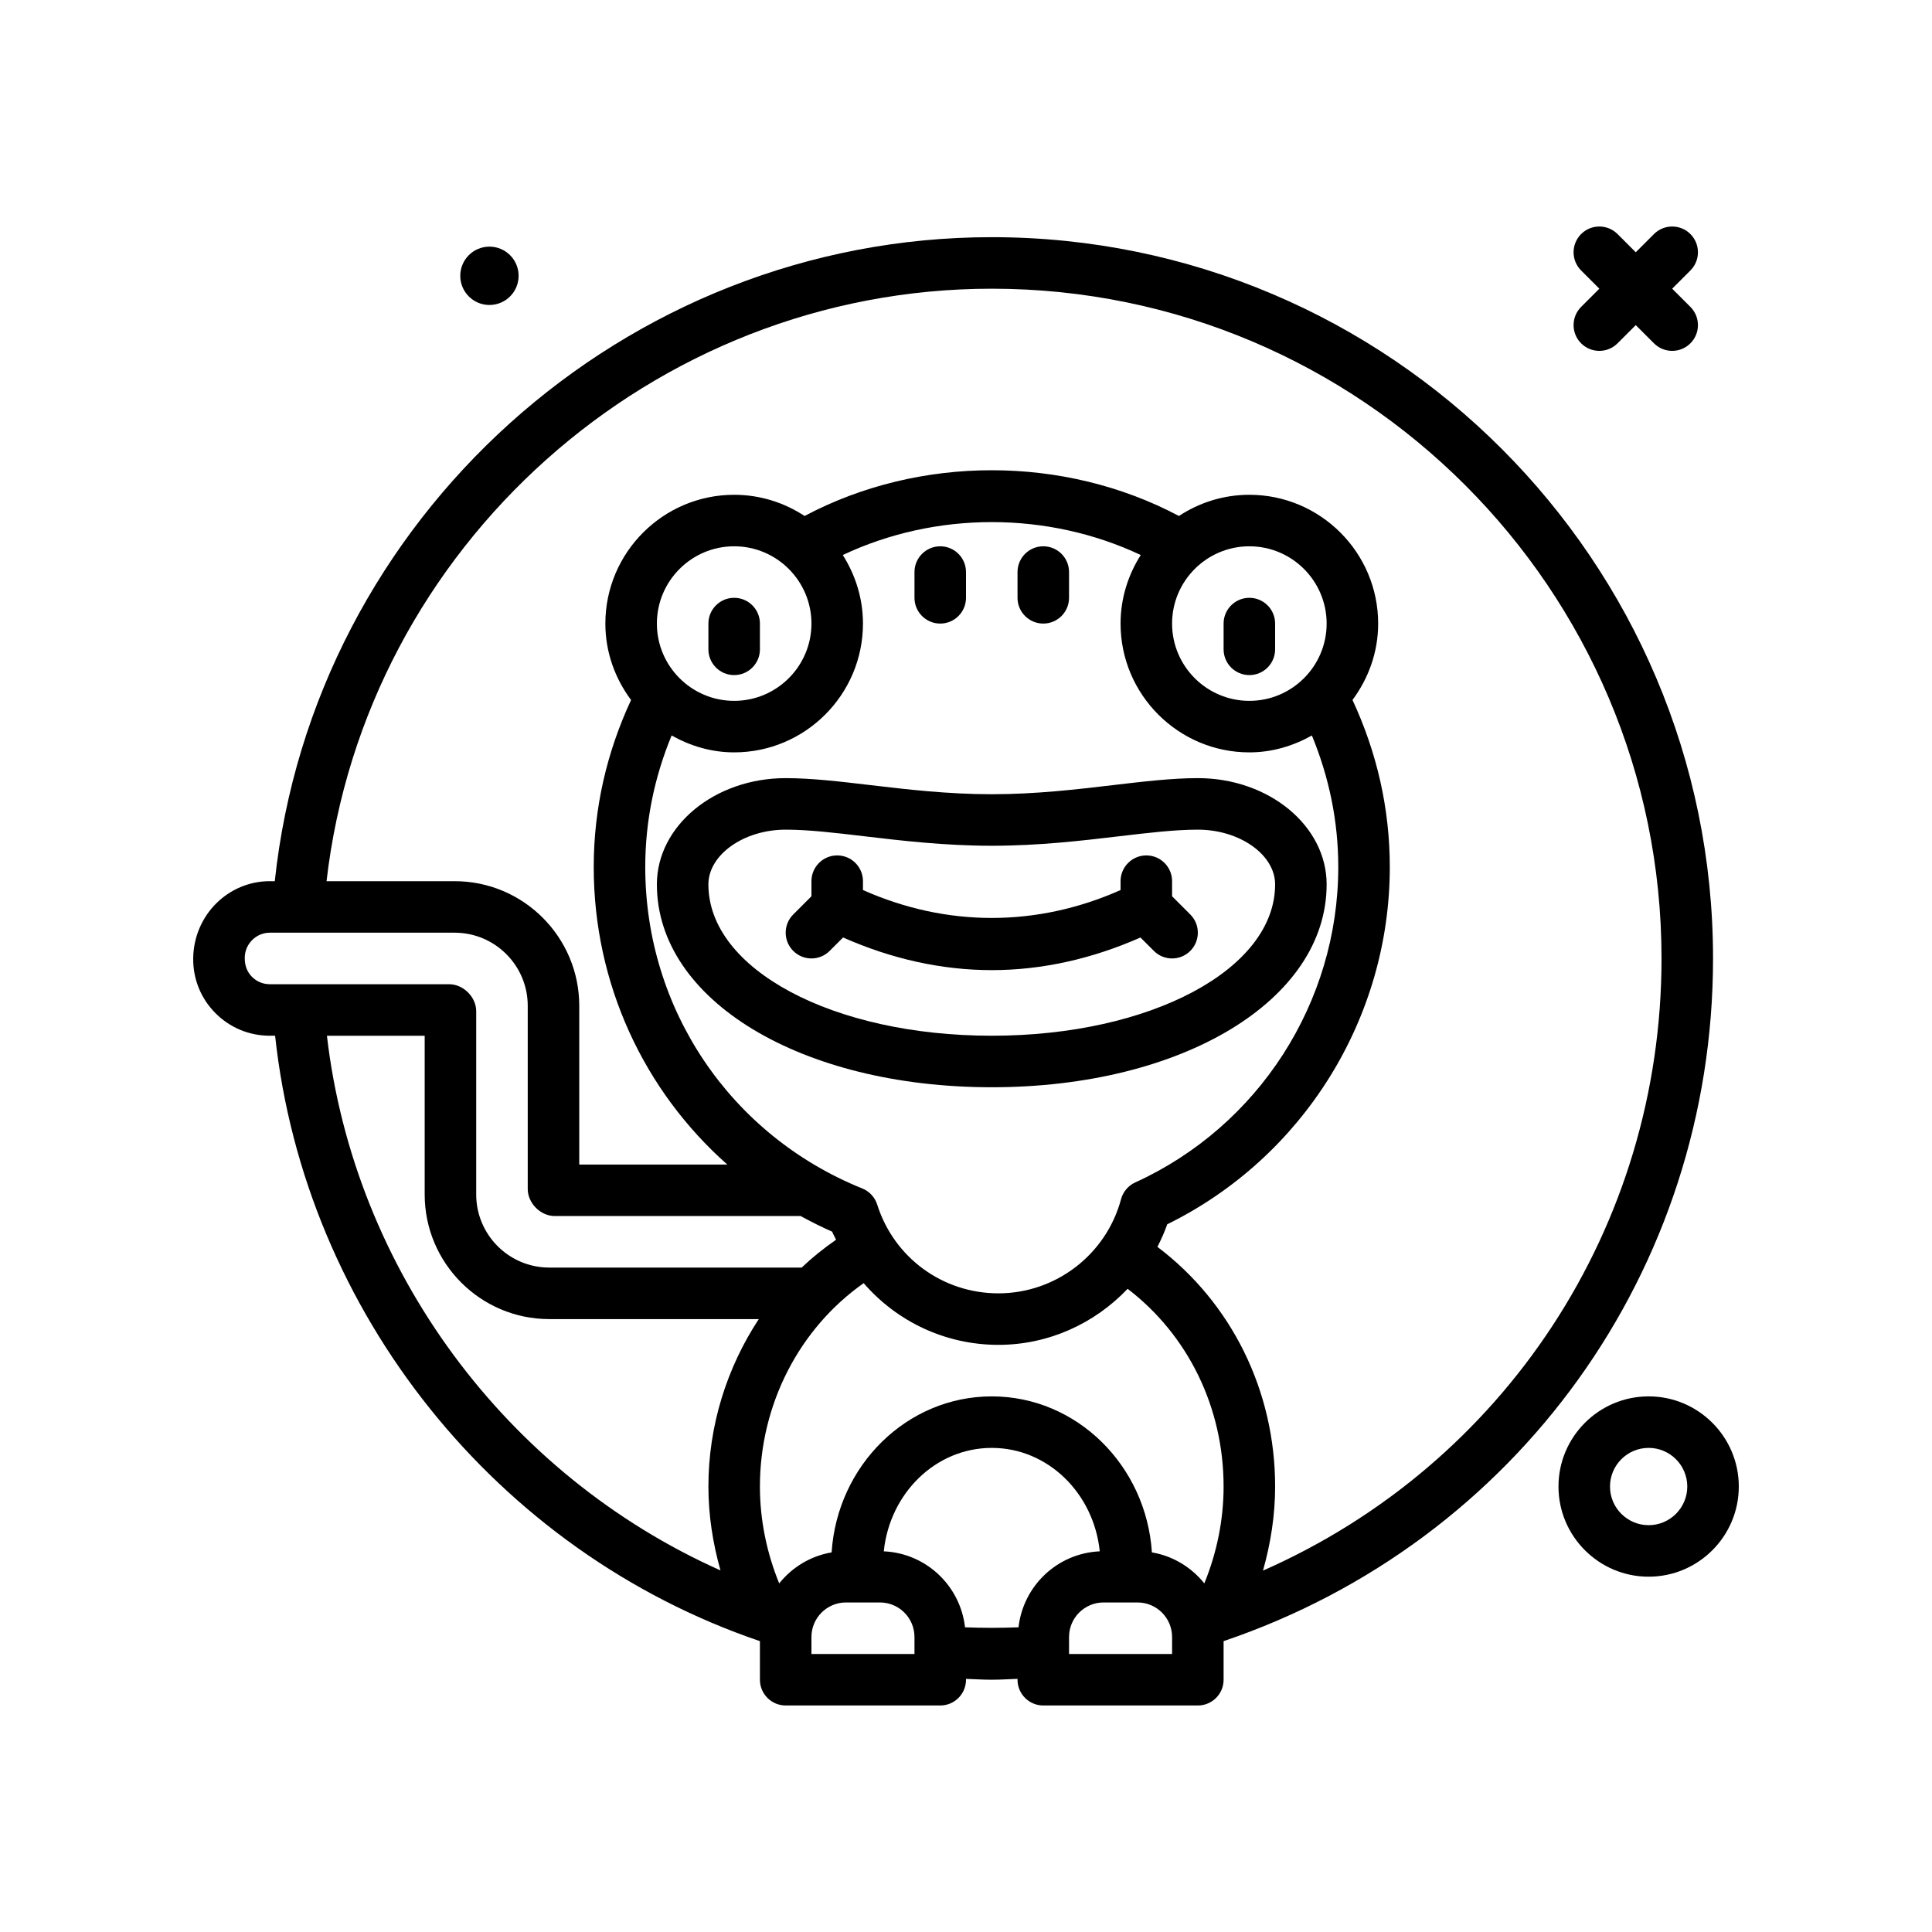 <svg id="monster25" enable-background="new 0 0 300 300" height="512" viewBox="0 0 300 300" width="512" xmlns="http://www.w3.org/2000/svg"><g><path d="m266 148.828c0-61.758-50.242-112-112-112-57.068 0-105.304 43.658-111.333 100h-.769c-6.479 0-11.814 5.279-11.898 11.98-.037 3.199 1.178 6.211 3.424 8.484 2.252 2.279 5.262 3.535 8.473 3.535h.821c4.623 42.926 34.35 80.091 75.282 94.011v5.989c0 2.209 1.791 4 4 4h24c2.209 0 4-1.791 4-4v-.132c1.333.047 2.656.132 4 .132s2.667-.09 4-.137v.137c0 2.209 1.791 4 4 4h24c2.209 0 4-1.791 4-4v-5.991c45.551-15.431 76-57.654 76-106.008zm-226.886 2.842c-.73-.74-1.127-1.721-1.109-2.975.025-2.133 1.773-3.867 3.895-3.867h28.7c6.256 0 11.346 5.09 11.346 11.346v28.451c0 2.209 1.992 4.203 4.201 4.203h38.179c1.59.867 3.211 1.69 4.893 2.426.172.438.413.83.605 1.256-1.896 1.31-3.685 2.742-5.343 4.319h-39.192c-6.256 0-11.344-5.09-11.344-11.346v-28.451c0-2.209-1.994-4.203-4.203-4.203h-27.845c-1.057-.001-2.045-.411-2.783-1.159zm86.886-54.842c0 6.617-5.383 12-12 12s-12-5.383-12-12 5.383-12 12-12 12 5.383 12 12zm-21.711 17.375c2.889 1.622 6.169 2.625 9.711 2.625 11.027 0 20-8.973 20-20 0-3.921-1.176-7.556-3.134-10.646 14.437-6.815 31.826-6.816 46.267.001-1.958 3.09-3.133 6.725-3.133 10.646 0 11.027 8.973 20 20 20 3.541 0 6.82-1.003 9.708-2.624 2.67 6.47 4.098 13.308 4.098 20.43 0 21.023-12.375 40.246-31.527 48.973-1.088.496-1.895 1.451-2.205 2.604-2.311 8.605-10.141 14.617-19.041 14.617-8.652 0-16.215-5.539-18.822-13.783-.361-1.139-1.211-2.057-2.318-2.502-20.471-8.258-33.699-27.848-33.699-49.908 0-7.128 1.426-13.967 4.095-20.433zm89.711-5.375c-6.617 0-12-5.383-12-12s5.383-12 12-12 12 5.383 12 12-5.382 12-12 12zm-6.993 137.038c-2.006-2.493-4.854-4.255-8.14-4.812-.882-13.508-11.682-24.225-24.867-24.225s-23.985 10.718-24.867 24.225c-3.286.557-6.133 2.319-8.14 4.812-1.934-4.734-2.994-9.854-2.994-15.038 0-12.774 6.134-24.565 16.11-31.58 5.144 5.942 12.66 9.58 20.923 9.58 7.789 0 14.95-3.315 20.064-8.703 9.35 7.147 14.903 18.388 14.903 30.703.001 5.184-1.058 10.304-2.992 15.038zm-136.243-85.038h15.181v24.654c0 10.668 8.678 19.346 19.344 19.346h32.534c-4.957 7.545-7.823 16.542-7.823 26 0 4.424.684 8.803 1.875 13.023-33.219-14.82-56.88-46.629-61.111-83.023zm91.236 96h-16v-2.639c0-2.957 2.404-5.361 5.361-5.361h5.277c2.957 0 5.361 2.404 5.361 5.361v2.639zm7.849-4.139c-.735-6.457-6.038-11.505-12.616-11.801.925-9.004 8.046-16.06 16.768-16.06s15.843 7.056 16.768 16.06c-6.578.295-11.881 5.343-12.616 11.799-2.767.109-5.535.11-8.304.002zm32.151 4.139h-16v-2.639c0-2.957 2.404-5.361 5.361-5.361h5.277c2.957 0 5.361 2.404 5.361 5.361v2.639zm14.116-12.947c1.197-4.229 1.885-8.618 1.885-13.053 0-14.926-6.816-28.569-18.278-37.216.573-1.129 1.104-2.286 1.522-3.504 21.057-10.357 34.562-31.932 34.562-55.473 0-9.093-2.005-17.794-5.793-25.947 2.472-3.328 3.986-7.405 3.986-11.859 0-11.027-8.973-20-20-20-4.039 0-7.788 1.224-10.936 3.291-17.839-9.468-40.283-9.47-58.128 0-3.148-2.067-6.897-3.291-10.936-3.291-11.027 0-20 8.973-20 20 0 4.457 1.516 8.536 3.991 11.865-3.787 8.147-5.798 16.843-5.798 25.941 0 18.085 7.762 34.701 20.74 46.193h-22.987v-24.654c0-10.668-8.678-19.346-19.346-19.346h-19.895c5.988-51.902 50.59-92 103.295-92 57.346 0 104 46.654 104 104 0 41.75-24.458 78.564-61.884 95.053z"/><path d="m76 47.357c2.501 0 4.53-2.028 4.53-4.529 0-2.502-2.028-4.53-4.53-4.53s-4.53 2.028-4.53 4.53c.001 2.502 2.029 4.529 4.53 4.529z"/><path d="m245.516 53.312c.781.781 1.805 1.172 2.828 1.172s2.047-.391 2.828-1.172l2.828-2.828 2.828 2.828c.781.781 1.805 1.172 2.828 1.172s2.047-.391 2.828-1.172c1.562-1.562 1.562-4.094 0-5.656l-2.828-2.828 2.829-2.828c1.562-1.562 1.562-4.094 0-5.656s-4.094-1.562-5.656 0l-2.829 2.828-2.828-2.828c-1.562-1.562-4.094-1.562-5.656 0s-1.562 4.094 0 5.656l2.828 2.828-2.828 2.828c-1.562 1.563-1.562 4.094 0 5.656z"/><path d="m256 216.828c-7.719 0-14 6.281-14 14s6.281 14 14 14 14-6.281 14-14-6.281-14-14-14zm0 20c-3.309 0-6-2.691-6-6s2.691-6 6-6 6 2.691 6 6-2.691 6-6 6z"/><path d="m110 96.828v4c0 2.209 1.791 4 4 4s4-1.791 4-4v-4c0-2.209-1.791-4-4-4s-4 1.791-4 4z"/><path d="m194 92.828c-2.209 0-4 1.791-4 4v4c0 2.209 1.791 4 4 4s4-1.791 4-4v-4c0-2.209-1.791-4-4-4z"/><path d="m206 137.328c0-9.098-8.973-16.5-20-16.5-3.984 0-8.43.525-13.137 1.08-5.635.666-12.023 1.42-18.863 1.42s-13.229-.754-18.863-1.42c-4.707-.555-9.152-1.08-13.137-1.08-11.027 0-20 7.402-20 16.5 0 17.957 22.355 31.5 52 31.5s52-13.543 52-31.5zm-96 0c0-4.607 5.496-8.5 12-8.5 3.514 0 7.537.475 12.197 1.025 5.855.691 12.492 1.475 19.803 1.475s13.947-.783 19.803-1.475c4.66-.551 8.684-1.025 12.197-1.025 6.504 0 12 3.893 12 8.5 0 13.178-19.326 23.5-44 23.5s-44-10.322-44-23.5z"/><path d="m154 150.641c7.802 0 15.588-1.753 23.089-5.067l2.083 2.083c.781.781 1.805 1.172 2.828 1.172s2.047-.391 2.828-1.172c1.562-1.562 1.562-4.094 0-5.656l-2.828-2.829v-2.344c0-2.209-1.791-4-4-4s-4 1.791-4 4v1.378c-12.993 5.777-27.007 5.777-40 0v-1.378c0-2.209-1.791-4-4-4s-4 1.791-4 4v2.344l-2.828 2.828c-1.562 1.562-1.562 4.094 0 5.656.781.781 1.805 1.172 2.828 1.172s2.047-.391 2.828-1.172l2.083-2.083c7.502 3.315 15.288 5.068 23.089 5.068z"/><path d="m146 96.828c2.209 0 4-1.791 4-4v-4c0-2.209-1.791-4-4-4s-4 1.791-4 4v4c0 2.209 1.791 4 4 4z"/><path d="m162 96.828c2.209 0 4-1.791 4-4v-4c0-2.209-1.791-4-4-4s-4 1.791-4 4v4c0 2.209 1.791 4 4 4z"/></g></svg>